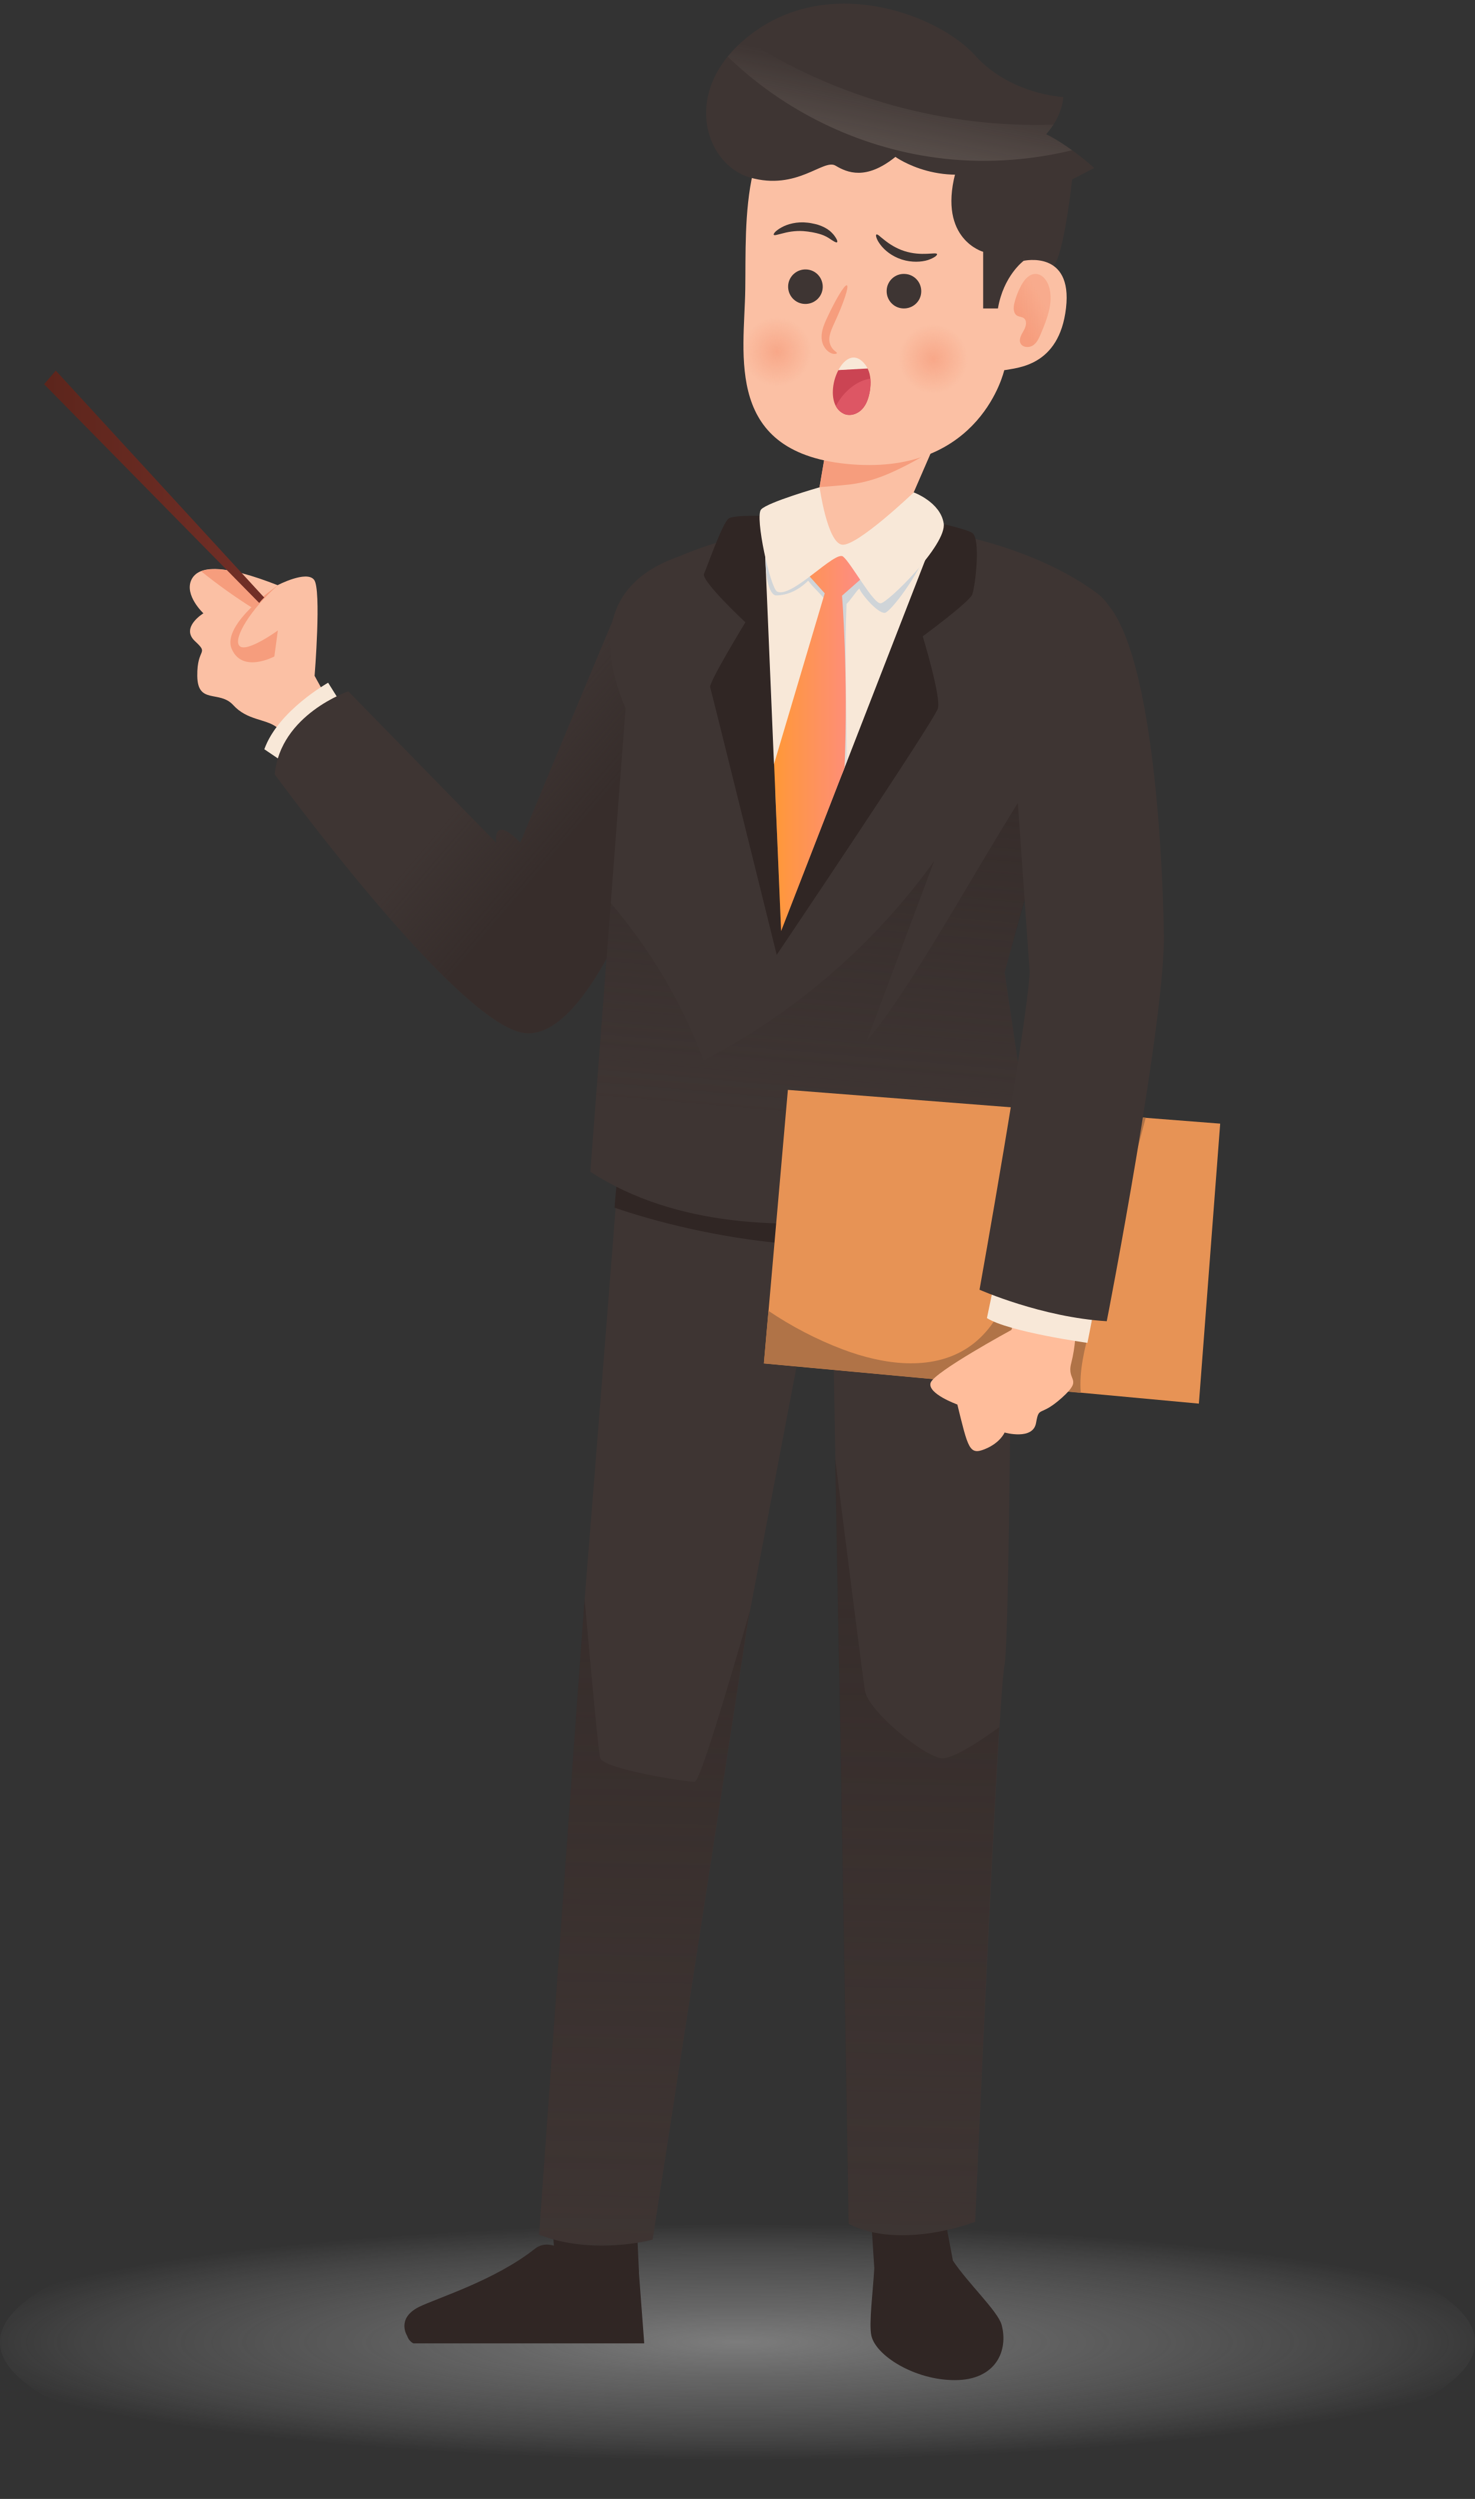 <svg width="301" height="510" viewBox="0 0 301 510" fill="none" xmlns="http://www.w3.org/2000/svg">
<rect x="0" y="0" width="301" height="510" fill="#333333" stroke="none"/>
<path opacity="0.5" d="M150.5 510C233.619 510 301 495.673 301 478C301 460.327 233.619 446 150.5 446C67.381 446 0 460.327 0 478C0 495.673 67.381 510 150.5 510Z" fill="url(#paint0_radial)"/>
<path d="M61.308 154.571C61.308 154.571 58.673 150.002 56.371 148.343C54.095 146.685 50.437 147.016 47.598 143.903C44.759 140.789 40.334 143.852 40.257 137.956C40.18 132.061 42.789 133.643 39.771 130.836C36.778 128.029 41.51 125.17 41.51 125.17C41.51 125.17 37.571 121.495 39.055 118.331C40.564 115.192 46.012 115.268 56.653 119.428C56.653 119.428 62.561 116.34 64.096 118.331C65.63 120.296 64.198 137.931 64.198 137.931L70.209 148.854L61.308 154.571Z" fill="#FBC0A4"/>
<path d="M70.234 144.566L66.96 139.335C66.96 139.335 56.755 145.026 53.941 152.912L59.057 156.383L70.234 144.566Z" fill="#F8E8D8"/>
<path d="M52.687 121.904C52.431 121.011 51.766 120.322 51.126 119.684C50.154 118.714 49.208 117.718 48.236 116.749C44.962 116.008 42.609 115.983 41.049 116.595C44.45 119.326 48.006 121.878 51.715 124.201C52.584 123.894 52.943 122.797 52.687 121.904Z" fill="#F69D7D"/>
<path d="M56.703 119.454C51.255 124.201 47.444 130.351 48.876 131.831C50.309 133.311 56.703 128.667 56.703 128.667L55.987 133.975C55.987 133.975 49.465 137.497 47.29 132.444C45.091 127.416 56.703 119.454 56.703 119.454Z" fill="#F69D7D"/>
<path d="M53.737 122.108C53.813 122.031 53.865 122.006 53.941 121.98L11.379 75.634L9.001 78.416L52.893 123.052C53.148 122.72 53.43 122.414 53.737 122.108Z" fill="url(#paint1_linear)"/>
<path d="M127.223 121.572C125.228 125.911 106.172 171.976 106.172 171.976C106.172 171.976 100.801 166.055 101.235 171.976L71.079 141.096C71.079 141.096 57.19 145.791 56.064 158.041C56.064 158.041 93.536 209.441 107.118 210.844C120.726 212.248 133.055 174.069 133.055 174.069L127.223 121.572Z" fill="#3E3533"/>
<path d="M127.223 121.572C125.228 125.911 106.172 171.976 106.172 171.976C106.172 171.976 100.801 166.055 101.235 171.976L71.079 141.096C71.079 141.096 57.19 145.791 56.064 158.041C56.064 158.041 93.536 209.441 107.118 210.844C120.726 212.248 133.055 174.069 133.055 174.069L127.223 121.572Z" fill="url(#paint2_linear)"/>
<path d="M204.879 64.533C204.879 64.533 201.195 64.329 199.61 62.389C198.024 60.45 203.216 44.601 203.216 44.601C203.216 44.601 198.279 40.364 198.228 34.393C198.177 28.421 202.116 25.358 208.255 25.741C214.419 26.124 223.295 34.291 223.295 34.291L218.793 36.613C218.793 36.613 217.335 50.139 215.417 53.61C213.447 57.081 204.879 64.533 204.879 64.533Z" fill="#3E3533"/>
<path d="M216.721 38.169C214.905 46.617 208.945 67.442 208.945 67.442L203.625 61.394L206.285 35.337L216.721 38.169Z" fill="#3E3533"/>
<path d="M194.468 461.409L192.089 448.75L177.637 450.843L178.405 462.736C178.405 462.736 181.116 468.07 188.713 468.197C196.309 468.3 194.468 461.409 194.468 461.409Z" fill="#302624"/>
<path d="M129.909 453.344L130.395 463.655L127.632 470.341L115.687 466.564L113.078 458.933L112.208 447.066L129.909 453.344Z" fill="#302624"/>
<path d="M85.479 470.826C89.188 468.989 100.954 465.441 109.165 458.934C110.06 458.219 111.236 457.938 112.387 458.168L113.027 458.296C113.027 458.296 114.101 463.808 120.163 465.773C124.256 467.075 130.369 463.655 130.369 463.655L131.469 478.253H84.354C83.382 477.768 83.1 476.747 83.1 476.747C83.1 476.747 80.773 473.2 85.479 470.826Z" fill="#302624"/>
<path d="M127.608 221.359C127.608 221.359 120.344 313.923 119.628 322.345C118.911 330.767 110.01 456.075 110.01 456.075C121.162 460.414 133.184 457.07 133.184 457.07L152.675 330.742L165.515 263.366L169.838 262.167C169.838 262.167 171.295 344.191 171.347 343.757C171.372 343.349 173.188 453.88 173.188 453.88C183.982 459.316 198.997 453.446 198.997 453.446C198.997 453.446 203.677 346.207 204.982 339.929C206.286 333.651 206.645 213.371 206.645 213.371L127.608 221.359Z" fill="#3E3533"/>
<path d="M125.406 246.471C141.316 251.958 177.304 260.176 206.617 248.181C206.668 240.678 206.54 230.699 206.566 225.442L126.736 232.358C126.378 236.978 125.918 240.066 125.406 246.471Z" fill="#302624"/>
<path d="M130.24 212.988C130.854 210.717 131.34 209.288 131.34 209.288L201.833 212.172C201.833 212.172 202.089 213.601 202.473 216.051C202.115 216.536 201.833 216.893 201.833 216.893C170.372 229.73 147.607 229.73 130.24 212.988Z" fill="#330E00"/>
<path d="M217.359 153.167L205.005 198.467L211.297 240.78C211.297 240.78 155.486 261.937 120.469 239.147L127.657 144.592L217.359 153.167Z" fill="#3E3533"/>
<path d="M138.936 113.406C136.148 114.58 117.118 119.76 127.656 144.567L130.879 211.457C130.879 211.457 127.298 221.768 129.549 223.962C146.916 240.781 169.732 240.781 201.219 227.944C201.219 227.944 202.881 225.825 203.086 224.983C204.237 220.441 200.4 207.757 200.4 207.757L217.998 153.167C217.998 153.167 235.34 129.611 223.855 121.062C205.771 107.612 168.53 100.977 138.936 113.406Z" fill="#3E3533"/>
<path d="M120.446 239.147L124.615 184.277C132.724 193.796 139.195 204.694 143.569 216.408C162.164 206.786 178.432 192.724 190.633 175.727C186.054 187.977 181.45 200.202 176.872 212.452C188.765 198.518 207.54 160.9 219.434 146.965L204.982 198.492L211.274 240.806C211.274 240.78 155.488 261.937 120.446 239.147Z" fill="url(#paint3_linear)"/>
<path d="M156.944 105.315C156.944 105.315 149.987 105.009 148.734 105.8C147.48 106.566 144.309 115.677 143.669 117.106C143.03 118.535 152.11 127.008 152.11 127.008C152.11 127.008 144.615 139.284 144.922 140.253C145.229 141.249 158.504 194.868 158.504 194.868C158.504 194.868 190.758 146.965 191.398 144.566C192.063 142.193 188.303 129.866 188.303 129.866C188.303 129.866 197.844 122.848 198.406 121.317C198.995 119.786 200.197 110.011 198.406 108.761C197.306 107.995 190.886 106.566 190.886 106.566L156.944 105.315Z" fill="#302624"/>
<path d="M190.912 108.888C190.912 108.888 181.039 134.307 172.342 156.689C165.513 174.298 157.942 155.872 157.942 155.872L155.819 105.417C156.279 105.392 157.277 105.264 157.737 105.239L190.912 108.888Z" fill="#F8E8D8"/>
<path d="M158.299 121.521C156.33 121.062 156.227 114.886 156.227 114.886L155.844 105.545C155.869 105.494 155.895 105.443 155.895 105.392C156.381 105.341 157.302 105.239 157.762 105.213L188.303 108.582C188.2 108.939 189.428 111.491 189.198 112.206C187.433 117.412 181.729 124.89 180.578 125.069C179.222 125.273 175.82 121.368 175.36 120.092C174.669 120.73 173.467 122.619 172.751 123.257C172.367 132.342 172.7 144.286 172.853 155.336C167.559 168.965 162.622 181.674 160.499 187.161C160.115 187.671 159.732 188.156 159.348 188.616L158.197 161.615C161.65 148.624 165.078 135.609 168.531 122.619C167.431 121.113 166.024 120.015 164.924 118.51C163.134 120.296 160.857 121.521 158.299 121.521Z" fill="url(#paint4_linear)"/>
<path d="M165.385 110.368C168.352 112.078 174.465 112.971 177.79 113.048C182.727 113.175 180.757 110.292 182.394 109.858L198.432 72.903L169.426 85.945L169.349 87.17L165.385 110.368Z" fill="#FBC0A4"/>
<path d="M173.34 98.884C176.511 98.501 179.351 97.608 182.241 96.281C184.978 95.03 187.638 93.601 190.144 91.968L198.406 72.903L169.401 85.945L169.324 87.17L167.226 99.42C169.273 99.241 171.319 99.114 173.34 98.884Z" fill="#F69D7D"/>
<path d="M157.968 155.872L168.301 121.087L163.774 116.034L171.447 111.338L177.305 116.749L171.831 121.572C171.831 121.572 173.135 137.701 172.343 156.689C165.513 174.298 159.4 190.019 159.4 190.019L157.968 155.872Z" fill="url(#paint5_linear)"/>
<path d="M186.462 100.492C186.462 100.492 174.798 111.645 171.805 111.16C168.813 110.675 167.253 99.446 167.253 99.446C167.253 99.446 156.586 102.508 155.307 103.988C154.003 105.469 157.2 120.015 158.582 120.73C161.523 122.21 170.424 112.308 172.036 113.584C173.647 114.835 178.226 123.308 179.735 123.129C181.244 122.95 193.266 111.134 192.575 106.796C191.884 102.457 186.462 100.492 186.462 100.492Z" fill="#F8E8D8"/>
<path d="M208.894 53.227C208.894 53.227 218.921 50.956 217.539 62.874C216.158 74.818 207.487 75.047 204.929 75.558C204.929 75.558 200.172 96.817 173.877 94.775C147.583 92.734 151.906 72.444 152.085 58.969C152.289 45.494 150.78 22.117 167.969 20.407C185.311 18.697 210.403 19.82 208.894 53.227Z" fill="#FBC0A4"/>
<path d="M170.271 77.65C170.475 76.885 170.757 76.17 171.089 75.532C171.089 75.532 176.947 74.971 177.049 75.2C177.739 76.579 177.765 78.263 177.509 79.82C177.279 81.147 176.87 82.525 175.923 83.52C175.003 84.516 173.468 85.026 172.215 84.464C169.913 83.393 169.58 80.33 170.271 77.65Z" fill="#CB4453"/>
<path d="M177.612 77.268C176.257 77.472 175.003 78.085 173.904 78.901C172.522 79.948 171.371 81.326 170.578 82.883C170.936 83.546 171.474 84.108 172.215 84.439C173.443 85.001 174.978 84.49 175.924 83.495C176.845 82.5 177.28 81.147 177.51 79.794C177.638 78.978 177.689 78.11 177.612 77.268Z" fill="#DD5664"/>
<path d="M177.049 75.201C176.921 74.971 176.793 74.741 176.64 74.511C174.593 71.755 172.394 73.057 171.089 75.532C173.084 75.43 175.054 75.303 177.049 75.201Z" fill="#F8E8D8"/>
<path d="M170.782 72.061C170.808 71.806 169.938 71.577 169.478 70.454C169.248 69.892 169.145 69.254 169.324 68.463C169.478 67.672 169.861 66.804 170.322 65.809C172.164 61.828 173.289 58.433 172.829 58.229C172.368 58.025 170.527 61.087 168.685 65.069C168.224 66.064 167.79 67.136 167.687 68.233C167.636 68.795 167.662 69.305 167.79 69.816C167.918 70.326 168.148 70.734 168.404 71.092C168.915 71.781 169.58 72.138 170.041 72.215C170.527 72.291 170.782 72.164 170.782 72.061Z" fill="#F69D7D"/>
<path d="M191.218 51.849C191.116 51.619 190.323 51.747 189.121 51.798C187.919 51.849 186.282 51.798 184.542 51.236C182.88 50.7 181.473 49.782 180.552 49.041C180.066 48.659 179.682 48.352 179.427 48.123C179.145 47.893 178.941 47.791 178.838 47.867C178.736 47.944 178.736 48.174 178.864 48.531C178.992 48.914 179.248 49.399 179.657 49.935C180.475 51.032 181.959 52.308 184.056 52.972C186.051 53.61 188.072 53.482 189.351 53.074C190.656 52.64 191.321 52.078 191.218 51.849Z" fill="#3E3533"/>
<path d="M170.832 49.424C170.909 49.348 170.883 49.118 170.704 48.786C170.525 48.454 170.244 47.995 169.732 47.485C169.246 46.974 168.505 46.489 167.635 46.132C167.2 45.953 166.74 45.8 166.254 45.698C166.024 45.647 165.768 45.596 165.512 45.545C165.256 45.494 165.026 45.468 164.796 45.443C162.622 45.188 160.729 45.724 159.527 46.387C158.913 46.719 158.478 47.051 158.197 47.331C157.941 47.612 157.839 47.816 157.89 47.918C157.966 48.02 158.197 48.02 158.555 47.918C158.887 47.842 159.373 47.714 159.987 47.561C161.164 47.255 162.826 47 164.566 47.229C164.796 47.255 165.052 47.28 165.282 47.331C165.486 47.357 165.717 47.383 165.921 47.434C166.356 47.51 166.74 47.612 167.123 47.714C167.865 47.918 168.479 48.199 168.991 48.505C169.937 49.118 170.628 49.628 170.832 49.424Z" fill="#3E3533"/>
<path d="M183.393 72.929C183.214 76.808 186.232 80.101 190.12 80.279C194.008 80.458 197.308 77.447 197.487 73.567C197.666 69.688 194.647 66.396 190.76 66.217C186.872 66.039 183.572 69.05 183.393 72.929Z" fill="url(#paint6_radial)"/>
<path d="M151.495 71.474C151.316 75.354 154.334 78.646 158.222 78.825C162.109 79.003 165.409 75.992 165.588 72.112C165.767 68.233 162.749 64.941 158.861 64.762C154.973 64.584 151.674 67.595 151.495 71.474Z" fill="url(#paint7_radial)"/>
<path d="M180.938 59.275C180.861 61.215 182.344 62.874 184.314 62.95C186.258 63.027 187.92 61.547 187.997 59.582C188.074 57.642 186.59 55.983 184.621 55.907C182.677 55.804 181.014 57.31 180.938 59.275Z" fill="#3E3533"/>
<path d="M160.832 58.357C160.755 60.296 162.239 61.955 164.208 62.032C166.152 62.108 167.815 60.628 167.892 58.663C167.968 56.724 166.485 55.065 164.515 54.988C162.571 54.911 160.909 56.417 160.832 58.357Z" fill="#3E3533"/>
<path d="M214.085 58.561C215.006 61.725 213.701 65.043 212.422 68.08C212.039 68.973 211.629 69.943 210.811 70.479C209.992 71.04 208.688 70.938 208.253 70.071C207.844 69.228 208.458 68.259 208.918 67.442C209.404 66.625 209.66 65.4 208.867 64.89C208.483 64.66 208.023 64.66 207.614 64.456C206.769 63.997 206.769 62.797 207 61.878C207.307 60.577 207.793 59.352 208.432 58.178C209.071 57.029 210.043 55.881 211.348 55.907C212.729 55.932 213.701 57.259 214.085 58.561Z" fill="url(#paint8_linear)"/>
<path d="M181.551 463.451C187.255 458.091 192.294 462.608 192.294 462.608L194.468 461.383C197.614 466.079 203.625 471.694 204.392 474.45C205.824 479.682 203.267 485.756 194.851 485.756C186.641 485.756 178.712 480.754 177.816 476.67C177.279 474.22 178.149 467.636 178.43 462.736L181.551 463.451Z" fill="#302624"/>
<path d="M152.648 330.742L153.031 328.726C148.785 343.553 142.851 363.587 141.777 363.638C140.089 363.715 123.233 361.035 122.491 358.815C122.158 357.819 120.752 342.737 119.294 326.301C117.554 349.474 109.983 456.075 109.983 456.075C121.135 460.414 133.157 457.07 133.157 457.07L152.648 330.742Z" fill="url(#paint9_linear)"/>
<path d="M198.97 453.472C198.97 453.472 198.97 453.37 198.97 453.242C198.97 453.217 198.97 453.166 198.97 453.14C198.97 453.038 198.97 452.885 198.995 452.732C199.021 452.272 199.046 451.583 199.072 450.716C199.072 450.511 199.098 450.307 199.098 450.078C199.123 449.669 199.123 449.261 199.149 448.802C199.149 448.623 199.174 448.444 199.174 448.266C199.225 447.245 199.277 446.096 199.328 444.82C199.328 444.616 199.353 444.412 199.353 444.182C199.379 443.468 199.43 442.702 199.456 441.911C199.456 441.885 199.456 441.885 199.456 441.86C199.481 441.018 199.532 440.15 199.584 439.231C199.584 439.078 199.609 438.95 199.609 438.797C199.711 436.552 199.814 434.127 199.942 431.524C199.942 431.269 199.967 431.013 199.967 430.758C200.172 426.318 200.402 421.418 200.632 416.288C200.632 416.211 200.632 416.109 200.632 416.033C200.735 414.119 200.811 412.153 200.914 410.163C200.914 410.086 200.914 410.035 200.914 409.959C201.681 393.549 202.576 375.556 203.344 361.903C203.344 361.877 203.344 361.877 203.344 361.852C203.548 358.432 203.727 355.293 203.906 352.511C200.479 354.987 194.647 358.917 192.294 358.84C188.841 358.738 177.203 349.27 176.512 345.059C175.975 341.69 172.01 310.121 170.424 297.59C170.834 319.717 171.269 344.013 171.294 343.783C171.294 343.757 171.294 343.91 171.294 344.217C171.294 344.268 171.294 344.344 171.294 344.421C171.32 345.671 171.371 348.708 171.448 352.996C171.448 353.251 171.448 353.506 171.473 353.762C171.499 355.318 171.524 357.054 171.55 358.891C171.55 359.504 171.575 360.142 171.575 360.78C171.627 363.357 171.678 366.139 171.703 369.1C171.703 369.457 171.703 369.84 171.729 370.223C172.266 402.813 173.11 453.88 173.11 453.88C175.131 454.901 177.305 455.514 179.505 455.871C180.246 455.973 180.963 456.075 181.704 456.126C182.446 456.177 183.162 456.203 183.879 456.203C184.595 456.203 185.311 456.177 186.027 456.152C186.743 456.101 187.434 456.049 188.099 455.973C188.764 455.896 189.429 455.82 190.068 455.718C191.015 455.565 191.936 455.386 192.78 455.207C193.342 455.08 193.88 454.952 194.391 454.825C197.179 454.161 198.97 453.472 198.97 453.472Z" fill="url(#paint10_linear)"/>
<path d="M208.893 53.227C208.893 53.227 204.775 56.264 203.649 62.951H200.631V51.39C200.631 51.39 191.474 48.863 194.927 35.439C198.406 21.99 212.064 35.337 212.064 35.337L208.893 53.227Z" fill="#3E3533"/>
<path d="M182.727 32.019C182.727 32.019 192.498 39.063 204.776 33.525C217.053 27.987 216.977 19.795 216.977 19.795C216.977 19.795 206.234 19.361 198.97 11.296C191.68 3.231 170.45 -4.961 154.438 6.141C138.426 17.217 143.465 33.474 153.057 36.23C162.649 38.986 168.071 32.325 170.501 33.806C172.931 35.26 176.742 36.843 182.727 32.019Z" fill="#3E3533"/>
<path d="M148.502 11.551C149.474 10.352 150.651 9.152 152.032 8.004C170.576 19.999 192.881 26.175 214.98 25.435C214.571 26.073 214.085 26.711 213.497 27.4C215.364 28.319 217.205 29.518 218.766 30.666C209.685 32.861 200.196 33.423 190.937 32.172C175.053 30.029 159.961 22.653 148.502 11.551Z" fill="url(#paint11_linear)"/>
<path d="M160.781 222.431L249 229.321L244.652 286.463L155.895 278.245L160.781 222.431Z" fill="#E79355"/>
<path d="M209.633 226.259C207.638 233.915 208.329 242.184 208.047 250.198C207.715 259.615 205.259 270.027 197.33 275.157C189.964 279.904 180.167 278.5 171.957 275.387C166.636 273.371 161.546 270.716 156.814 267.526L155.868 278.271L220.555 284.268C220.172 279.751 221.348 275.157 222.525 270.742C226.234 256.731 229.917 242.746 233.626 228.786C233.677 228.581 233.728 228.352 233.805 228.122L209.633 226.259Z" fill="#B07347"/>
<path d="M220.787 261.07C220.787 261.07 219.713 266.888 219.611 269.338C219.508 271.763 219.534 274.519 218.587 278.271C217.641 282.022 221.171 281.257 216.669 285.289C212.167 289.321 212.065 286.769 211.425 290.393C210.812 294.017 205.005 292.358 205.005 292.358C205.005 292.358 204.136 294.477 200.964 295.753C197.792 297.029 197.562 295.574 195.362 286.642C195.362 286.642 189.172 284.421 189.914 282.201C190.656 279.981 206.387 271.431 206.387 271.431L210.94 259.589L220.787 261.07Z" fill="#FFBD9B"/>
<path d="M223.473 266.174L221.912 274.06C221.912 274.06 205.875 271.839 201.399 269.006L203.445 259.232L223.473 266.174Z" fill="#F8E8D8"/>
<path d="M237.49 190.019C237.49 190.019 236.952 135.353 225.826 123.078L206.591 147.884L210.121 198.339C209.737 208.241 199.89 263.213 199.89 263.213C199.89 263.213 212.5 268.828 225.851 269.645C225.877 269.645 238.155 206.302 237.49 190.019Z" fill="#3E3533"/>
<defs>
<radialGradient id="paint0_radial" cx="0" cy="0" r="1" gradientUnits="userSpaceOnUse" gradientTransform="translate(150.491 477.994) scale(161.098 24.155)">
<stop stop-color="#C5C5C5"/>
<stop offset="0.297" stop-color="#C4C4C4" stop-opacity="0.703"/>
<stop offset="0.496" stop-color="#CDCDCD" stop-opacity="0.504"/>
<stop offset="0.667" stop-color="#DADADA" stop-opacity="0.333"/>
<stop offset="0.821" stop-color="#F3F3F3" stop-opacity="0.179"/>
<stop offset="0.963" stop-color="white" stop-opacity="0.037"/>
<stop offset="1" stop-color="#F9FBFC" stop-opacity="0"/>
</radialGradient>
<linearGradient id="paint1_linear" x1="8.993" y1="99.352" x2="53.948" y2="99.352" gradientUnits="userSpaceOnUse">
<stop stop-color="#5C251C"/>
<stop offset="0.185" stop-color="#61271E"/>
<stop offset="1" stop-color="#722F27"/>
</linearGradient>
<linearGradient id="paint2_linear" x1="117.941" y1="168.336" x2="101.785" y2="154.525" gradientUnits="userSpaceOnUse">
<stop stop-color="#302624" stop-opacity="0.5"/>
<stop offset="0.995" stop-color="#302624" stop-opacity="0"/>
</linearGradient>
<linearGradient id="paint3_linear" x1="172.26" y1="163.061" x2="166.578" y2="228.965" gradientUnits="userSpaceOnUse">
<stop stop-color="#302624" stop-opacity="0.5"/>
<stop offset="0.995" stop-color="#302624" stop-opacity="0"/>
</linearGradient>
<linearGradient id="paint4_linear" x1="168.427" y1="120.08" x2="143.049" y2="189.556" gradientUnits="userSpaceOnUse">
<stop stop-color="#CFD4D8"/>
<stop offset="1" stop-color="#CFD4D8" stop-opacity="0"/>
</linearGradient>
<linearGradient id="paint5_linear" x1="177.305" y1="190.019" x2="157.968" y2="190.019" gradientUnits="userSpaceOnUse">
<stop stop-color="#FD8B8B"/>
<stop offset="1" stop-color="#FF9838"/>
</linearGradient>
<radialGradient id="paint6_radial" cx="0" cy="0" r="1" gradientUnits="userSpaceOnUse" gradientTransform="translate(190.438 73.243) rotate(2.602) scale(7.05 7.034)">
<stop stop-color="#F69D7D" stop-opacity="0.7"/>
<stop offset="1" stop-color="#F69D7D" stop-opacity="0"/>
</radialGradient>
<radialGradient id="paint7_radial" cx="0" cy="0" r="1" gradientUnits="userSpaceOnUse" gradientTransform="translate(158.548 71.794) rotate(2.602) scale(7.05 7.034)">
<stop stop-color="#F69D7D" stop-opacity="0.7"/>
<stop offset="1" stop-color="#F69D7D" stop-opacity="0"/>
</radialGradient>
<linearGradient id="paint8_linear" x1="207.792" y1="64.875" x2="213.057" y2="61.92" gradientUnits="userSpaceOnUse">
<stop stop-color="#F69D7D"/>
<stop offset="1" stop-color="#F69D7D" stop-opacity="0.6"/>
</linearGradient>
<linearGradient id="paint9_linear" x1="132.875" y1="323.856" x2="130.042" y2="467.707" gradientUnits="userSpaceOnUse">
<stop stop-color="#302624" stop-opacity="0.5"/>
<stop offset="0.995" stop-color="#302624" stop-opacity="0"/>
</linearGradient>
<linearGradient id="paint10_linear" x1="187.184" y1="324.926" x2="184.351" y2="468.777" gradientUnits="userSpaceOnUse">
<stop stop-color="#302624" stop-opacity="0.5"/>
<stop offset="0.995" stop-color="#302624" stop-opacity="0"/>
</linearGradient>
<linearGradient id="paint11_linear" x1="180.345" y1="37.188" x2="184.713" y2="15.654" gradientUnits="userSpaceOnUse">
<stop stop-color="#F8E8D8" stop-opacity="0.2"/>
<stop offset="1" stop-color="#F8E8D8" stop-opacity="0"/>
</linearGradient>
</defs>
</svg>
